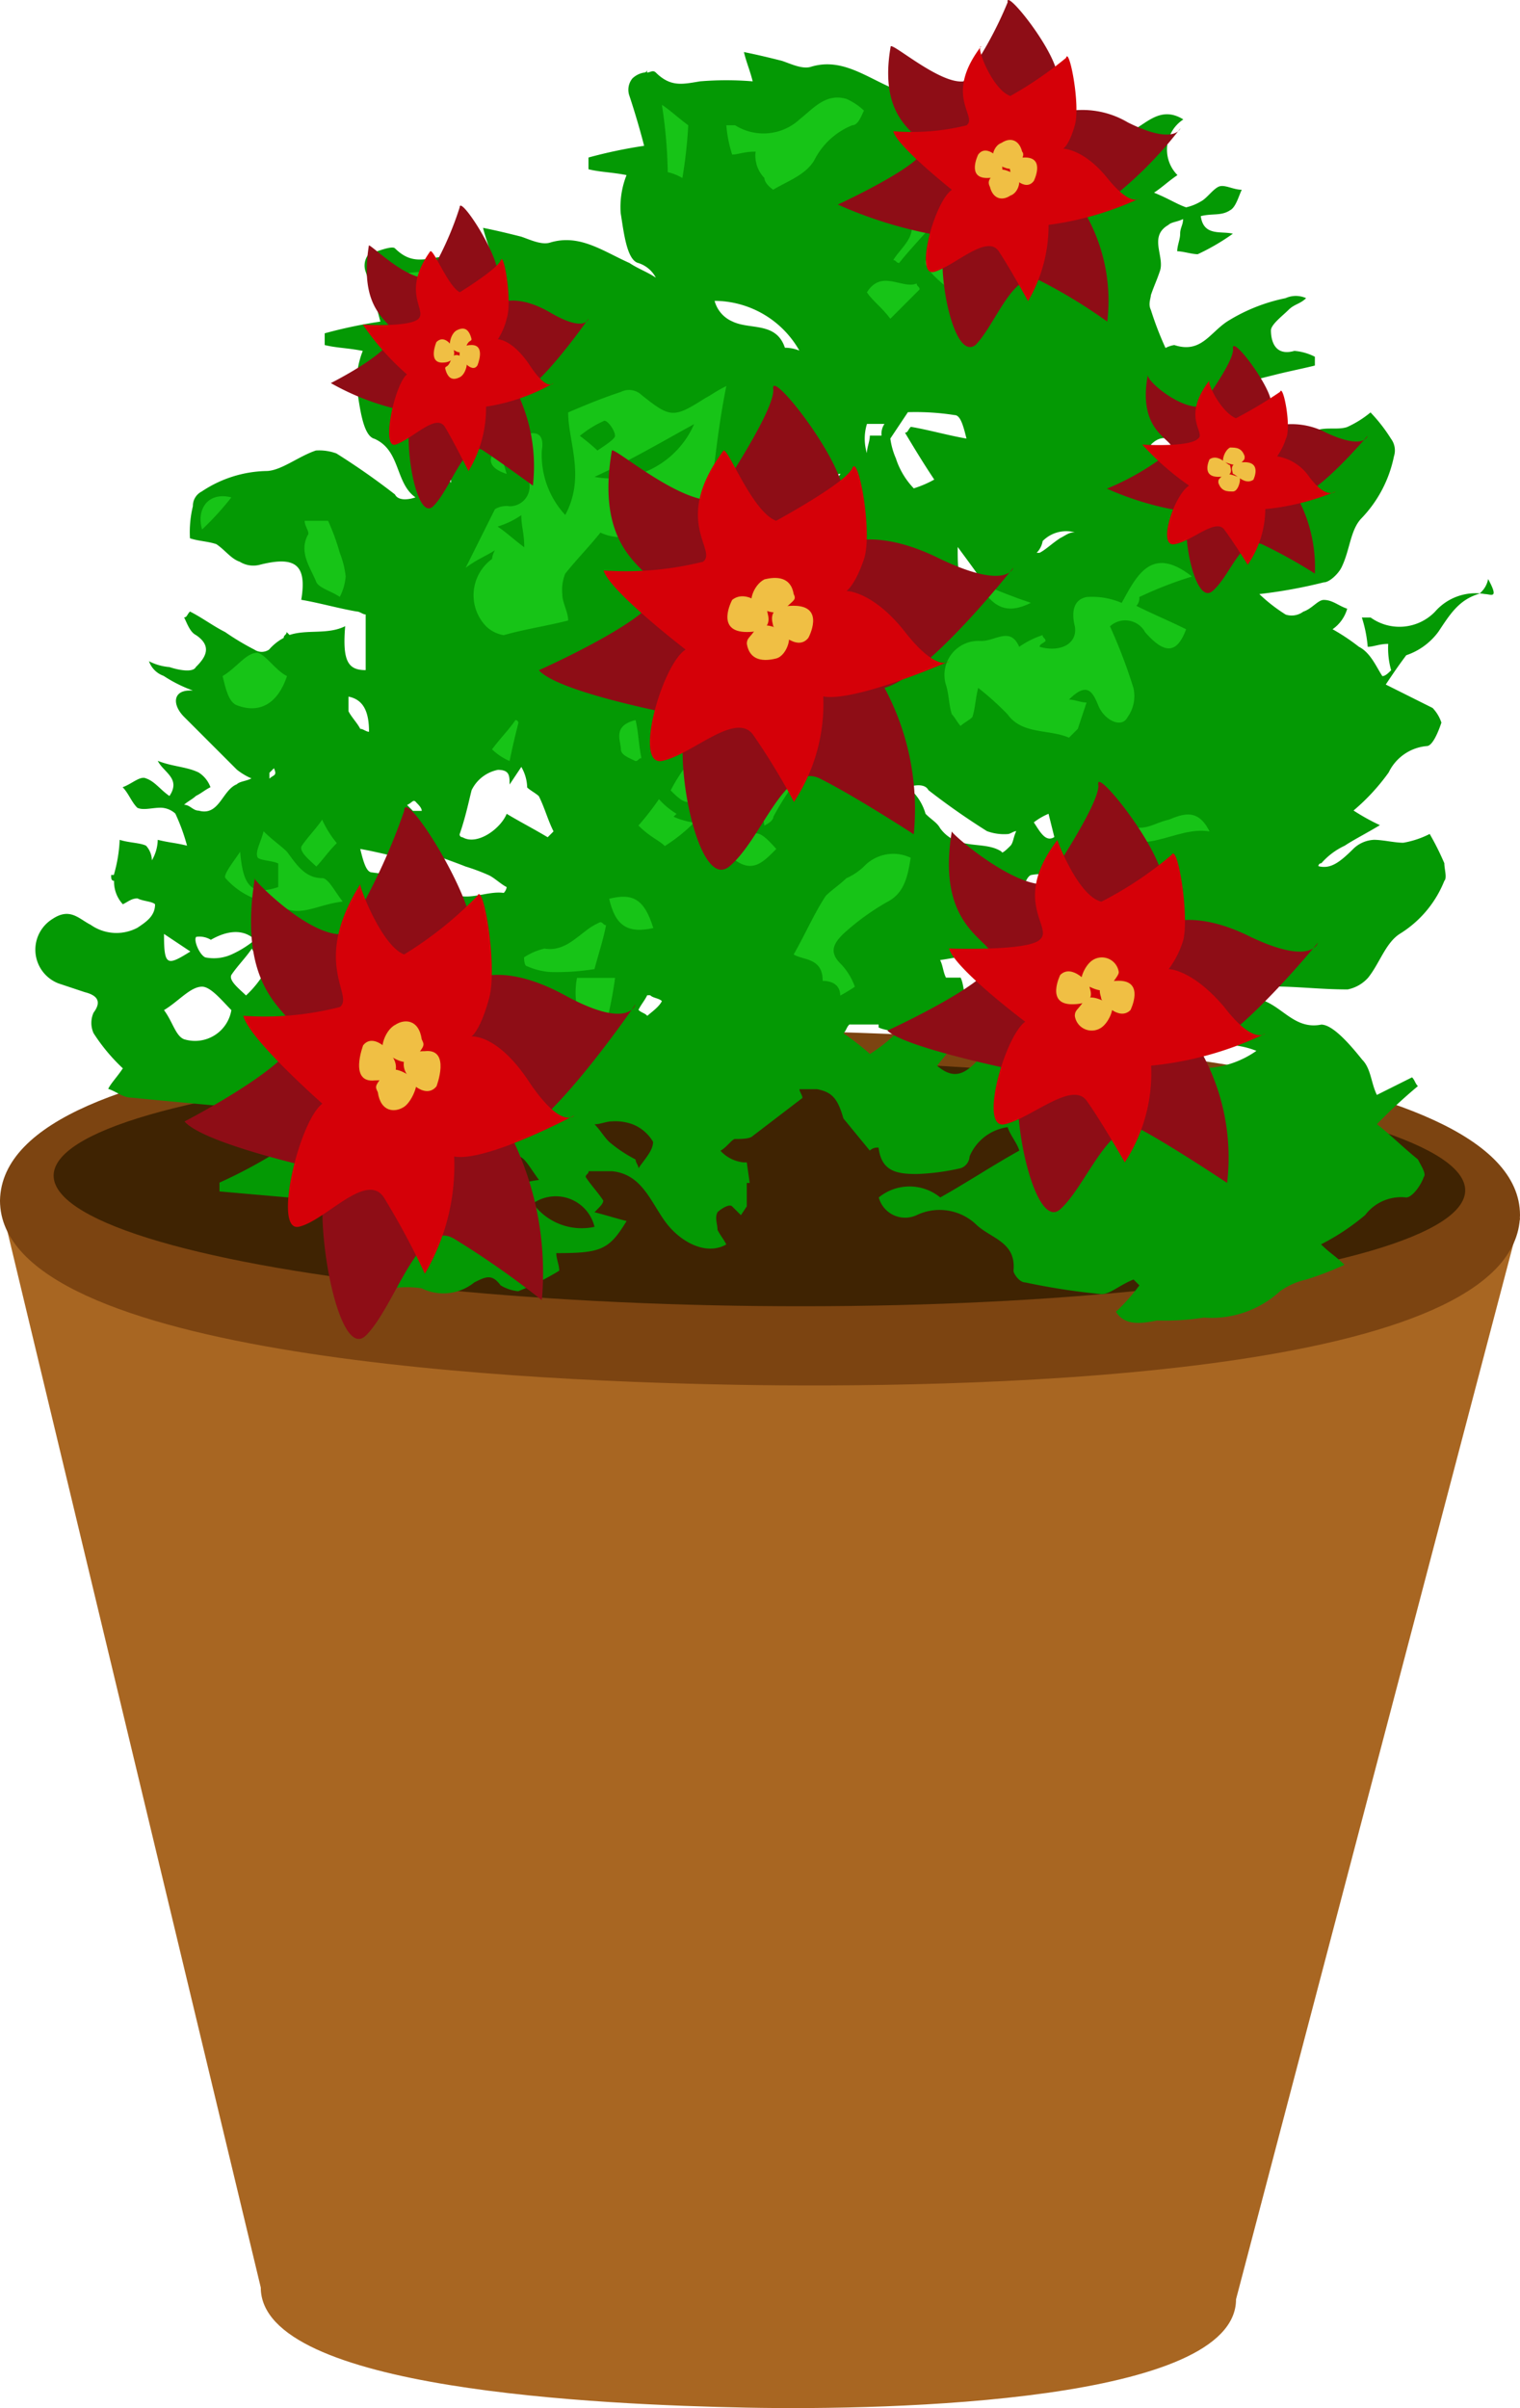 <svg xmlns="http://www.w3.org/2000/svg" viewBox="0 0 37.887 60">
  <defs>
    <style>
      .cls-1 {
        fill: #a86622;
      }

      .cls-2 {
        fill: #7c4411;
      }

      .cls-3 {
        fill: #3f2302;
      }

      .cls-4 {
        fill: #049904;
      }

      .cls-5 {
        fill: #17c417;
      }

      .cls-6 {
        fill: #8e0d16;
      }

      .cls-7 {
        fill: #d50008;
      }

      .cls-8 {
        fill: #f0bf44;
      }
    </style>
  </defs>
  <g id="b2" transform="translate(-161.552 -715)">
    <g id="Group_1562" data-name="Group 1562" transform="translate(161.552 716.297)">
      <g id="Group_1560" data-name="Group 1560" transform="translate(0 24.373)">
        <path id="Path_3203" data-name="Path 3203" class="cls-1" d="M134.1,835.6l6.5,27.083c0,2.555,8.468,2.92,12.118,2.993s12.191-.146,12.191-2.7l7.081-26.937Z" transform="translate(-134.1 -831.357)"/>
        <path id="Path_3204" data-name="Path 3204" class="cls-2" d="M153.007,838.63c-5.694-.073-18.907-.657-18.907-4.6.073-4.015,13.286-4.307,18.98-4.234s18.907.657,18.907,4.6C171.914,838.411,158.7,838.7,153.007,838.63Z" transform="translate(-134.1 -829.788)"/>
        <ellipse id="Ellipse_162" data-name="Ellipse 162" class="cls-3" cx="3.066" cy="17.593" rx="3.066" ry="17.593" transform="translate(1.304 6.682) rotate(-89.384)"/>
      </g>
      <path id="Path_3205" data-name="Path 3205" class="cls-4" d="M171.441,809.905a1.337,1.337,0,0,0-1.241.438,1.233,1.233,0,0,1-1.606.146h-.219a3.212,3.212,0,0,1,.146.73c.146,0,.292-.073.511-.073a2.021,2.021,0,0,0,.073.657c-.073.073-.146.146-.219.146-.146-.219-.292-.584-.584-.73a5.107,5.107,0,0,0-.657-.438.932.932,0,0,0,.365-.511c-.219-.073-.365-.219-.584-.219-.146,0-.292.219-.511.292a.483.483,0,0,1-.438.073,4.016,4.016,0,0,1-.657-.511h0a12.369,12.369,0,0,0,1.606-.292c.146,0,.365-.219.438-.365.219-.438.219-.949.511-1.241a3.119,3.119,0,0,0,.8-1.533.483.483,0,0,0-.073-.438,4.012,4.012,0,0,0-.511-.657,2.561,2.561,0,0,1-.584.365c-.219.073-.511,0-.73.073-.146.073-.365.146-.438.292-.292.511-.511.657-.8.584a.439.439,0,0,0-.073-.292c-.146,0-.219-.073-.438-.073l-.073-.073h-.073c-.146-.073-.365-.073-.584-.146l-.365.365c-.073.073-.219.292-.146.365,0,.073,0,.073.073.146a.379.379,0,0,1-.292.146.729.729,0,0,0-.292-.365H163.7a4.406,4.406,0,0,0-.584-.584c.292-.292.584-.219,1.168.438.219-.657,1.022-.876.876-1.752a.329.329,0,0,1,.219-.219l.876-.219c.292-.073.657-.146.949-.219v-.219a1.355,1.355,0,0,0-.511-.146c-.511.146-.584-.292-.584-.511,0-.146.292-.365.438-.511s.292-.146.438-.292a.617.617,0,0,0-.511,0,4.371,4.371,0,0,0-1.46.584c-.438.292-.657.8-1.314.584a.735.735,0,0,0-.219.073,8.192,8.192,0,0,1-.365-.949c-.073-.146,0-.292,0-.365.073-.219.146-.365.219-.584.146-.365-.292-.876.219-1.168.073-.073.219-.073.365-.146,0,.146-.073.219-.073.365s-.073.292-.073.438c.146,0,.365.073.511.073a5.445,5.445,0,0,0,.876-.511c-.292-.073-.73.073-.8-.438.292-.073.511,0,.73-.146.146-.073.219-.365.292-.511-.219,0-.438-.146-.584-.073s-.292.292-.438.365a1.235,1.235,0,0,1-.365.146c-.219-.073-.438-.219-.8-.365.219-.146.365-.292.584-.438a.9.9,0,0,1,.146-1.387c-.584-.365-.949.146-1.314.292-.438.146-.876.292-1.241.438-.219.876-.8,1.022-1.46.511a2.662,2.662,0,0,1-1.022.146c-.073,0-.073,0-.146-.073s-.219-.146-.292-.219c-.146-.146-.511-.073-.876-.146,0,0-.073-.219,0-.219.219-.073.511-.146.8-.219,0-.438-.365-.584-.73-.73a7.289,7.289,0,0,0-1.022-.584c-.657-.292-1.241-.73-1.971-.511-.219.073-.511-.073-.73-.146-.292-.073-.584-.146-.949-.219.073.292.146.438.219.73a7.9,7.9,0,0,0-1.314,0c-.438.073-.73.146-1.1-.219-.073-.073-.146,0-.219,0v-.073a.071.071,0,0,1-.073.073.553.553,0,0,0-.292.146.448.448,0,0,0-.073.438c.146.438.292.949.365,1.241a11.861,11.861,0,0,0-1.387.292v.292c.292.073.584.073.949.146a2.156,2.156,0,0,0-.146.949c.073.438.146,1.168.438,1.241a.748.748,0,0,1,.438.365c-.219-.146-.438-.219-.657-.365-.657-.292-1.241-.73-1.971-.511-.219.073-.511-.073-.73-.146-.292-.073-.584-.146-.949-.219.073.292.146.438.219.73a7.9,7.9,0,0,0-1.314,0c-.438.073-.73.146-1.1-.219-.073-.073-.438.073-.657.146a.448.448,0,0,0-.073.438c.146.438.292.949.365,1.241a11.862,11.862,0,0,0-1.387.292v.292c.292.073.584.073.949.146a2.156,2.156,0,0,0-.146.949c.073.438.146,1.168.438,1.241.657.292.511,1.1,1.022,1.46-.219.073-.438.073-.511-.073a17.739,17.739,0,0,0-1.46-1.022,1.243,1.243,0,0,0-.511-.073c-.438.146-.876.511-1.241.511a3,3,0,0,0-1.606.511.4.4,0,0,0-.219.365,2.737,2.737,0,0,0-.073.8c.219.073.438.073.657.146.219.146.365.365.584.438a.641.641,0,0,0,.511.073c.876-.219,1.168,0,1.022.876.438.073.949.219,1.387.292.073,0,.146.073.219.073V811.8c-.438,0-.584-.219-.511-1.095-.438.219-.949.073-1.387.219l-.073-.073c0,.073-.073.073-.073.146a1.282,1.282,0,0,0-.365.292.326.326,0,0,1-.365,0,6.411,6.411,0,0,1-.73-.438c-.292-.146-.584-.365-.876-.511-.073.073-.073.146-.146.146.073.146.146.365.292.438.438.292.219.584,0,.8-.073.146-.438.073-.657,0a1.351,1.351,0,0,1-.511-.146.6.6,0,0,0,.365.365,3.405,3.405,0,0,0,.73.365h-.073c-.438,0-.438.365-.146.657l1.314,1.314a1.594,1.594,0,0,0,.365.219c-.146.073-.292.073-.365.146-.365.146-.438.8-.949.657-.146,0-.219-.146-.365-.146.073-.073.219-.146.292-.219.146-.073.219-.146.365-.219a.729.729,0,0,0-.292-.365c-.292-.146-.657-.146-1.022-.292.146.292.584.438.292.876-.219-.146-.365-.365-.584-.438-.146-.073-.365.146-.584.219.146.146.219.365.365.511.146.073.365,0,.584,0a.558.558,0,0,1,.365.146,4.815,4.815,0,0,1,.292.8c-.292-.073-.438-.073-.73-.146a1.055,1.055,0,0,1-.146.511.558.558,0,0,0-.146-.365c-.146-.073-.438-.073-.657-.146a3.663,3.663,0,0,1-.146.876H137.2c0,.073,0,.146.073.146a.829.829,0,0,0,.219.584c.146-.073.219-.146.365-.146.146.073.365.073.438.146,0,.292-.219.438-.438.584a1.116,1.116,0,0,1-1.168-.073c-.292-.146-.511-.438-.949-.146a.9.9,0,0,0,.146,1.606l.657.219c.292.073.438.219.219.511a.623.623,0,0,0,0,.511,4.629,4.629,0,0,0,.73.876c-.146.219-.292.365-.365.511.219.073.365.219.584.219.73.073,1.533.146,2.336.219.365.073.657.146.657.584,0,.073.219.219.292.292a4.637,4.637,0,0,0,.511.146,11.943,11.943,0,0,1-1.606.876v.219c.8.073,1.679.146,2.482.219h.511c.292,0,.584,0,.657.365s-.146.511-.365.657c-.511.365-.584.949-.146,1.1a3.061,3.061,0,0,0,1.168.073,2.447,2.447,0,0,1,.73,0,1.226,1.226,0,0,0,1.314-.146c.292-.146.438-.219.657.073a1.038,1.038,0,0,0,.438.146,6.681,6.681,0,0,0,1.022-.511c0-.146-.073-.292-.073-.438,1.1,0,1.314-.073,1.752-.8-.292-.073-.511-.146-.8-.219.146-.146.219-.219.219-.292-.146-.219-.292-.365-.438-.584,0-.073.073-.073.073-.146h.584c.73.073.949.73,1.314,1.241s1.022.876,1.533.584c-.073-.146-.146-.219-.219-.365,0-.146-.073-.292,0-.438.073-.073.292-.219.365-.146l.219.219.146-.219v-.584h.073l-.073-.511h-.073a.9.9,0,0,1-.584-.292c.146-.073.292-.292.365-.292.146,0,.365,0,.438-.073l1.241-.949c0-.073-.073-.146-.073-.219h.438c.365.073.511.219.657.73l.657.8a.268.268,0,0,1,.219-.073c.073.584.438.657.949.657a5.635,5.635,0,0,0,1.1-.146.326.326,0,0,0,.219-.292,1.208,1.208,0,0,1,.949-.73c.073.219.219.365.292.584-.657.365-1.314.8-1.971,1.168a1.21,1.21,0,0,0-1.533,0,.68.68,0,0,0,.949.438,1.324,1.324,0,0,1,1.46.219c.365.365,1.022.438.949,1.168,0,.073.146.292.292.292a17.05,17.05,0,0,0,1.9.292c.219,0,.438-.219.8-.365l.146.146a4.727,4.727,0,0,1-.584.657c.219.365.657.292,1.022.219a6.28,6.28,0,0,0,1.168-.073,2.528,2.528,0,0,0,1.9-.657,1.8,1.8,0,0,1,.657-.292,8.2,8.2,0,0,0,.949-.365c-.219-.219-.365-.292-.584-.511a5.723,5.723,0,0,0,1.1-.73,1.122,1.122,0,0,1,1.022-.438c.146,0,.365-.292.438-.511.073-.073-.073-.292-.146-.438-.365-.292-.73-.657-1.022-.876a13.049,13.049,0,0,1,1.022-.949c-.073-.073-.073-.146-.146-.219l-.876.438c-.146-.292-.146-.657-.365-.876-.292-.365-.73-.876-1.022-.876-.73.146-1.022-.584-1.679-.657a.739.739,0,0,1,.511-.292c.584,0,1.168.073,1.825.073a.927.927,0,0,0,.511-.292c.292-.365.438-.876.8-1.1a2.743,2.743,0,0,0,1.1-1.314c.073-.073,0-.292,0-.438a6.75,6.75,0,0,0-.365-.73,2.322,2.322,0,0,1-.657.219c-.219,0-.511-.073-.73-.073a.789.789,0,0,0-.511.219c-.365.365-.584.511-.876.438a.071.071,0,0,1,.073-.073,1.757,1.757,0,0,1,.584-.438c.219-.146.511-.292.876-.511a5.3,5.3,0,0,1-.657-.365,5.188,5.188,0,0,0,.876-.949,1.167,1.167,0,0,1,.949-.657c.146,0,.292-.365.365-.584a.972.972,0,0,0-.219-.365l-1.168-.584c.146-.219.292-.438.511-.73a1.649,1.649,0,0,0,.8-.584c.292-.438.511-.8,1.022-.949a.621.621,0,0,0,.219-.365C171.806,810.051,171.587,809.905,171.441,809.905Zm-32.12,8.541h0a.547.547,0,0,1,.365.073c.511-.292.876-.219,1.1,0a2.557,2.557,0,0,1-.584.365,1.078,1.078,0,0,1-.657.073C139.394,818.884,139.248,818.519,139.321,818.446Zm-.146.365c-.584.365-.657.365-.657-.438Zm-.146,2.19c-.219-.073-.292-.438-.511-.73.365-.219.657-.584.949-.584.219,0,.511.365.73.584A.918.918,0,0,1,139.029,821Zm1.533-1.095c-.146-.146-.438-.365-.365-.511.146-.219.365-.438.511-.657.073.146.219.292.365.511A2.567,2.567,0,0,1,140.562,819.906Zm.73-5.548c0,.073-.073.073-.146.146v-.146l.146-.146c-.073,0,0,.073,0,.146Zm9.855-3.65v.584c-.073-.146-.219-.292-.292-.438A.553.553,0,0,1,151.147,810.708Zm-4.964,4.088a.929.929,0,0,1,.657-.511c.292,0,.292.146.292.365l.292-.438a1.055,1.055,0,0,1,.146.511c.073.073.219.146.292.219.146.292.219.584.365.876l-.146.146c-.365-.219-.657-.365-1.022-.584-.146.365-.73.8-1.1.584a.071.071,0,0,1-.073-.073C146.037,815.453,146.11,815.088,146.183,814.8Zm-.511-7.738v.073s-.073-.073,0-.073Zm-.876,8.03c.073.073.146.146.146.219h-.219l-.146-.146C144.723,815.088,144.723,815.015,144.8,815.088Zm-1.679-2.263v-.365c.365.073.511.365.511.876-.073,0-.146-.073-.219-.073C143.336,813.117,143.19,812.971,143.117,812.825Zm.584,4.015c-.146,0-.219-.292-.292-.584.438.073.949.219,1.387.292.073-.073.073-.146.146-.146,0-.073-.073-.073-.073-.146.365.146.8.292,1.168.438a5.018,5.018,0,0,1,.584.219c.146.073.292.219.438.292a.255.255,0,0,1-.073.146c-.511-.073-1.1.365-1.533-.219h0l-.073-.073v-.073h0l-.146-.146A5.368,5.368,0,0,1,143.7,816.84Zm.438,2.336,1.022-1.533c.365-.146.511.073.8.365a3.934,3.934,0,0,1-.584-.073c.073.219.146.584.073.584A2.066,2.066,0,0,1,144.139,819.176Zm2.044,5.4c-.146-.073-.365-.073-.511-.146a3.017,3.017,0,0,1-.8-.511c-.073-.073.219-.438.292-.657.073.876.365,1.095,1.022.876v-.584h-.511c.073-.219.146-.438.219-.73.219.219.438.365.584.511.219.292.438.657.876.584.146,0,.292.292.511.584C147.205,824.578,146.767,824.943,146.183,824.578Zm1.533.511a.994.994,0,0,1,1.533.584A1.5,1.5,0,0,1,147.716,825.089Zm2.628-.876c0-.073-.073-.146-.073-.219a3.43,3.43,0,0,1-.657-.438c-.146-.146-.219-.292-.365-.438.146,0,.292-.073.438-.073a1.242,1.242,0,0,1,.511.073,1.026,1.026,0,0,1,.511.438C150.709,823.775,150.49,823.994,150.344,824.213Zm.219-3.8c-.073-.073-.146-.073-.219-.146.073-.146.146-.219.219-.365h.073c.073.073.219.073.292.146C150.855,820.2,150.636,820.344,150.563,820.417Zm-.219-7.957c-.073,0-.073-.073-.146-.073.365,0,.511-.146.584-.365.146,0,.292.073.438.073.073.146.073.292.219.438A5.521,5.521,0,0,0,150.344,812.46Zm10.074-3.869a.824.824,0,0,1,.8-.219c-.146,0-.219.073-.365.146-.219.146-.365.292-.511.365h-.073A.553.553,0,0,0,160.418,808.591Zm.146,6.789.146.584c-.219.146-.365-.146-.511-.365A1.594,1.594,0,0,1,160.564,815.38Zm-1.679-5.84c-.146.073-.219.146-.365.146-.219-.146-.219-.438-.219-.949C158.52,809.029,158.739,809.321,158.885,809.54Zm-2.847-3.869h.438a.439.439,0,0,0-.073.292h-.292c0,.146-.073.292-.073.438A1.238,1.238,0,0,1,156.038,805.671Zm-1.606,1.314a4.163,4.163,0,0,0,.949-.073c-.292.438-.511.438-.949.073Zm.949.949h0a.226.226,0,0,1-.146.073h0C155.235,807.934,155.308,807.934,155.381,807.934Zm-3.431,3.942v0Zm2.409-8.03a.977.977,0,0,0-.365-.073c-.219-.657-.876-.438-1.314-.657a.772.772,0,0,1-.438-.511A2.442,2.442,0,0,1,154.359,803.846Zm-1.825,8.322H152.1a.439.439,0,0,0,.073-.292h.292V811.8h.073Zm0-.365a.268.268,0,0,1,.073-.219c-.073,0,0,.073-.073.219Zm2.263-.949c.073-.146.146-.219.219-.365-.292.146-.511.292-.8.438a7.089,7.089,0,0,0-1.241.073.557.557,0,0,0-.365.146V811c.146-.073.219-.146.219-.292,0-.073-.073-.146-.146-.219,0-.073,0-.073.073-.146a1.239,1.239,0,0,1,.438-.438h.438c.146.073.146.219.146.365l.146-.219c.365.219.584.219,1.022-.146a1.309,1.309,0,0,1,.511.365C155.235,810.562,155.089,810.781,154.8,810.854Zm1.314,10.512a7.056,7.056,0,0,0-.657-.511c.073-.073.073-.146.146-.219h.73v.073c.146.073.365.073.438.146A4.01,4.01,0,0,1,156.111,821.366Zm.657-14.819a1.857,1.857,0,0,1-.146-.511l.438-.657a6.285,6.285,0,0,1,1.168.073c.146,0,.219.292.292.584-.438-.073-.949-.219-1.387-.292-.073.073-.073.146-.146.146.219.365.438.73.73,1.168a2.653,2.653,0,0,1-.511.219A1.945,1.945,0,0,1,156.768,806.547Zm.73,8.833a1.313,1.313,0,0,0-.438-.657c.219-.073.438-.073.511.073a17.722,17.722,0,0,0,1.46,1.022,1.242,1.242,0,0,0,.511.073c.073,0,.146-.073.219-.073-.073.146-.073.292-.146.365s-.219.219-.219.146c-.438-.292-1.1,0-1.533-.584C157.79,815.6,157.644,815.526,157.5,815.38Zm.292,6.278c.584-.73.584-.73,1.1-.219C158.593,821.731,158.3,822.1,157.79,821.658Zm.949-1.679a.32.32,0,0,1-.219.073c-.073-.219-.073-.438-.146-.584h-.365c-.073-.146-.073-.292-.146-.438a11.849,11.849,0,0,0,1.387-.292v-.292H159.1v-.073a4.637,4.637,0,0,0-.511-.146v-.365a4.13,4.13,0,0,1,.949,0c.292.073.365,0,.365-.292,0-.219.073-.584.219-.657a1.262,1.262,0,0,1,.73.073l.073.511A9.072,9.072,0,0,0,158.739,819.979Zm2.993-1.241a6.045,6.045,0,0,0-1.1.8c-.219.219-.365.438-.073.73a1.589,1.589,0,0,1,.365.584s-.219.146-.365.219c0-.219-.146-.365-.438-.365,0-.511-.511-.511-.73-.657.292-.511.511-1.022.8-1.46.146-.146.365-.292.511-.438.146-.073.219-.146.365-.219l.073.219a.268.268,0,0,0,.219.073h.876A1.7,1.7,0,0,1,161.732,818.738Zm1.533,2.7a3.437,3.437,0,0,1,.365-.146c.511.438.949-.146,1.46-.146a2.13,2.13,0,0,1,.657.146A2.369,2.369,0,0,1,163.265,821.439Z" transform="translate(-134.43 -796.4)"/>
      <g id="Group_1561" data-name="Group 1561" transform="translate(5 1.135)">
        <path id="Path_3206" data-name="Path 3206" class="cls-5" d="M159.63,799.3c-.292,0-.438.073-.584.073a3.211,3.211,0,0,1-.146-.73h.219a1.328,1.328,0,0,0,1.606-.146c.365-.292.657-.657,1.168-.511a1.528,1.528,0,0,1,.438.292c-.073.146-.146.365-.292.365a1.827,1.827,0,0,0-.949.876c-.219.365-.657.511-1.022.73,0,0-.219-.146-.219-.292A.8.8,0,0,1,159.63,799.3Z" transform="translate(-145.796 -797.954)"/>
        <path id="Path_3207" data-name="Path 3207" class="cls-5" d="M166.284,802.7a7.637,7.637,0,0,0,1.241.292c-.073.146-.146.219-.146.292.073.292.146.584.219.8a3.664,3.664,0,0,1-.876.146c-.219,0-1.022-.657-1.022-.876,0-.146.146-.219.219-.365C165.992,802.919,166.211,802.773,166.284,802.7Z" transform="translate(-147.632 -799.236)"/>
        <path id="Path_3208" data-name="Path 3208" class="cls-5" d="M148.833,804.48c-.146,0-.219.073-.365.073v.146c.219.584.146.657-.511.511a1.437,1.437,0,0,1-1.1-.73c-.219-.365-.073-.511.292-.511.292,0,.657-.073.949-.073C148.614,803.823,148.76,804.115,148.833,804.48Z" transform="translate(-142.518 -799.556)"/>
        <path id="Path_3209" data-name="Path 3209" class="cls-5" d="M156.7,798.2c.219.146.365.292.657.511a11.859,11.859,0,0,1-.146,1.314,1.235,1.235,0,0,0-.365-.146A11.984,11.984,0,0,0,156.7,798.2Z" transform="translate(-145.202 -798.021)"/>
        <path id="Path_3210" data-name="Path 3210" class="cls-5" d="M164.284,805.151c-.219-.292-.438-.438-.584-.657.365-.584.876-.073,1.241-.219,0,.073.073.073.073.146Z" transform="translate(-147.092 -799.642)"/>
        <path id="Path_3211" data-name="Path 3211" class="cls-5" d="M147.366,806c.365.146.8.219.584.73a.648.648,0,0,1-.365.292C147.22,806.8,147.22,806.438,147.366,806Z" transform="translate(-142.657 -800.127)"/>
        <path id="Path_3212" data-name="Path 3212" class="cls-5" d="M164.892,801.8c.292.073.584.073.876.146-.438.511-.73.8-1.022,1.168-.073,0-.073-.073-.146-.073C164.819,802.676,165.33,802.384,164.892,801.8Z" transform="translate(-147.335 -798.993)"/>
        <path id="Path_3213" data-name="Path 3213" class="cls-5" d="M149.5,806.168c.146-.365.292-.73.511-1.168C150.157,805.949,150.011,806.241,149.5,806.168Z" transform="translate(-143.258 -799.857)"/>
        <path id="Path_3214" data-name="Path 3214" class="cls-5" d="M141.716,811.589a7.27,7.27,0,0,1-.73.8C140.84,811.881,141.132,811.443,141.716,811.589Z" transform="translate(-140.949 -801.628)"/>
        <path id="Path_3215" data-name="Path 3215" class="cls-5" d="M151.254,810.557q-.657-.219-.219-.657A6.878,6.878,0,0,1,151.254,810.557Z" transform="translate(-143.625 -801.18)"/>
        <path id="Path_3216" data-name="Path 3216" class="cls-5" d="M152.482,811.012c.511-.949.073-1.825.073-2.555.511-.219.876-.365,1.314-.511a.45.45,0,0,1,.511.073c.73.584.8.584,1.606.073.146-.073.219-.146.511-.292-.146.73-.219,1.314-.292,1.9,0,.073-.073.219-.073.292.219.438.073.584-.438.657a1.167,1.167,0,0,0-.73.365,1.309,1.309,0,0,1-1.606.438c-.292.365-.584.657-.876,1.022a1.082,1.082,0,0,0-.073.511c0,.219.146.438.146.657-.584.146-1.1.219-1.606.365a.833.833,0,0,1-.438-.219,1.116,1.116,0,0,1,.146-1.679.565.565,0,0,1,.073-.219c-.219.146-.438.219-.73.438l.73-1.46a.547.547,0,0,1,.365-.073.493.493,0,0,0,.438-.73c-.073-.292-.073-.657-.146-1.022.365-.146.584-.073.511.365A2.2,2.2,0,0,0,152.482,811.012Zm.73-.949a2.251,2.251,0,0,0,2.482-1.314C154.891,809.187,154.161,809.625,153.212,810.063Zm.073-.657c.219-.146.438-.292.438-.365,0-.146-.219-.438-.292-.365a2.563,2.563,0,0,0-.584.365A5.4,5.4,0,0,1,153.285,809.406Zm-2.482,1.9c.219.146.365.292.657.511,0-.365-.073-.511-.073-.8A2.185,2.185,0,0,1,150.8,811.3Z" transform="translate(-143.393 -800.613)"/>
        <path id="Path_3217" data-name="Path 3217" class="cls-5" d="M172.52,814.176a9.759,9.759,0,0,0-1.314.511.268.268,0,0,1-.073.219c.438.219.8.365,1.241.584-.219.584-.511.657-1.022.073a.563.563,0,0,0-.876-.146,13.162,13.162,0,0,1,.584,1.533.9.9,0,0,1-.146.73c-.146.292-.584.073-.73-.292s-.292-.584-.73-.146c.146,0,.292.073.438.073l-.219.657-.219.219c-.511-.219-1.168-.073-1.533-.584a7.308,7.308,0,0,0-.73-.657c-.073.292-.073.511-.146.73-.073.073-.219.146-.292.219-.073-.073-.146-.219-.219-.292-.073-.219-.073-.511-.146-.73a.847.847,0,0,1,.876-1.095c.365,0,.73-.365.949.146a2.187,2.187,0,0,1,.584-.292c0,.073.073.073.073.146-.073.073-.146.073-.146.146.511.146.949-.073.876-.511-.073-.292-.073-.657.292-.73a1.853,1.853,0,0,1,.876.146C171.133,814.176,171.5,813.373,172.52,814.176Z" transform="translate(-147.809 -802.243)"/>
        <path id="Path_3218" data-name="Path 3218" class="cls-5" d="M159.336,821.628a3.316,3.316,0,0,0-.146-.584h-1.752c-.146,0-.292-.146-.438-.292a4.079,4.079,0,0,1,.365-.584,1.6,1.6,0,0,1,.365-.219c-.073-.146-.073-.219-.146-.365a2.259,2.259,0,0,1,.584-.146c.365-.073.73.073.73.511.073.438.438.365.657.511.073,0,.219-.219.292-.365-.146-.073-.292-.219-.584-.365v-.292c.365,0,.73.073,1.1.073.073,0,.146-.219.219-.365.073-.219.073-.584.219-.657a2.1,2.1,0,0,1,.949.073s.073.365,0,.365a7.186,7.186,0,0,0-2.19,2.482Q159.555,821.518,159.336,821.628Z" transform="translate(-145.283 -803.49)"/>
        <path id="Path_3219" data-name="Path 3219" class="cls-5" d="M161.2,826.27c.292-.511.511-1.022.8-1.46.146-.146.365-.292.511-.438a1.528,1.528,0,0,0,.438-.292,1.009,1.009,0,0,1,1.168-.219c-.073.438-.146.876-.584,1.1a6.039,6.039,0,0,0-1.1.8c-.219.219-.365.438-.073.73a1.591,1.591,0,0,1,.365.584s-.219.146-.365.219c0-.219-.146-.365-.438-.365C161.93,826.343,161.419,826.416,161.2,826.27Z" transform="translate(-146.417 -804.921)"/>
        <path id="Path_3220" data-name="Path 3220" class="cls-5" d="M143.11,824.387V823.8c-.146-.073-.438-.073-.511-.146-.073-.146.073-.365.146-.657.219.219.438.365.584.511.219.292.438.657.876.657.146,0,.292.292.511.584-.657.073-1.1.438-1.606.073-.146-.073-.438-.073-.584-.146a1.865,1.865,0,0,1-.73-.511c-.073-.073.219-.438.365-.657C142.234,824.387,142.453,824.606,143.11,824.387Z" transform="translate(-141.175 -804.717)"/>
        <path id="Path_3221" data-name="Path 3221" class="cls-5" d="M143.306,817.484c-.219.657-.657.949-1.241.73-.219-.073-.292-.438-.365-.73.365-.219.584-.584.876-.584C142.8,816.973,143.014,817.338,143.306,817.484Z" transform="translate(-141.152 -803.07)"/>
        <path id="Path_3222" data-name="Path 3222" class="cls-5" d="M144.5,812.4h.584a5.545,5.545,0,0,1,.292.8,2.256,2.256,0,0,1,.146.584,1.355,1.355,0,0,1-.146.511c-.219-.146-.511-.219-.584-.365-.146-.365-.438-.73-.219-1.168C144.644,812.692,144.5,812.546,144.5,812.4Z" transform="translate(-141.906 -801.855)"/>
        <path id="Path_3223" data-name="Path 3223" class="cls-5" d="M153.752,827.268a5.9,5.9,0,0,1-1.1.073,1.718,1.718,0,0,1-.584-.146c-.073,0-.073-.219-.073-.219a1.546,1.546,0,0,1,.511-.219c.438.073.73-.219,1.022-.438a1.6,1.6,0,0,1,.365-.219c.073,0,.073.073.146.073C153.971,826.538,153.825,826.976,153.752,827.268Z" transform="translate(-143.933 -805.554)"/>
        <path id="Path_3224" data-name="Path 3224" class="cls-5" d="M153.783,828h.949a9.392,9.392,0,0,1-.292,1.387c0,.073-.292.146-.365.073A1.982,1.982,0,0,1,153.783,828Z" transform="translate(-144.401 -806.067)"/>
        <path id="Path_3225" data-name="Path 3225" class="cls-5" d="M174.428,822.844c-.876-.146-1.679.73-2.628-.073.219-.073.438-.219.511-.146.438.292.73,0,1.1-.073C173.771,822.406,174.136,822.26,174.428,822.844Z" transform="translate(-149.279 -804.56)"/>
        <path id="Path_3226" data-name="Path 3226" class="cls-5" d="M145.322,830.049a3.428,3.428,0,0,1-.657-.438c-.146-.146-.219-.292-.365-.438.146,0,.292-.073.438-.073a1.243,1.243,0,0,1,.511.073,1.028,1.028,0,0,1,.511.438c0,.219-.219.438-.365.584C145.322,830.2,145.322,830.122,145.322,830.049Z" transform="translate(-141.854 -806.364)"/>
        <path id="Path_3227" data-name="Path 3227" class="cls-5" d="M156.557,823.068c-.146-.146-.365-.219-.657-.511a7.074,7.074,0,0,0,.511-.657,1.934,1.934,0,0,0,.438.365l-.073.073a1.855,1.855,0,0,0,.511.146A4.208,4.208,0,0,1,156.557,823.068Z" transform="translate(-144.986 -804.42)"/>
        <path id="Path_3228" data-name="Path 3228" class="cls-5" d="M145.3,828.53c.73-.365,1.1-.219,1.606.584A1.621,1.621,0,0,1,145.3,828.53Z" transform="translate(-142.124 -806.159)"/>
        <path id="Path_3229" data-name="Path 3229" class="cls-5" d="M145.272,823.184c-.219.219-.365.438-.511.584-.146-.146-.438-.365-.365-.511.146-.219.365-.438.511-.657A2.562,2.562,0,0,0,145.272,823.184Z" transform="translate(-141.877 -804.609)"/>
        <path id="Path_3230" data-name="Path 3230" class="cls-5" d="M156,826.011c-.657.146-.949-.073-1.1-.73C155.484,825.135,155.776,825.281,156,826.011Z" transform="translate(-144.716 -805.319)"/>
        <path id="Path_3231" data-name="Path 3231" class="cls-5" d="M159.1,823.675c.511-.73.584-.8,1.1-.219C159.9,823.748,159.611,824.113,159.1,823.675Z" transform="translate(-145.85 -804.735)"/>
        <path id="Path_3232" data-name="Path 3232" class="cls-5" d="M167.5,814.5c.511.219.876.365,1.314.511C168.23,815.3,167.865,815.157,167.5,814.5Z" transform="translate(-148.118 -802.422)"/>
        <path id="Path_3233" data-name="Path 3233" class="cls-5" d="M155.65,820.222c-.146-.073-.365-.146-.365-.292,0-.219-.219-.584.365-.73.073.292.073.584.146.949C155.723,820.149,155.723,820.222,155.65,820.222Z" transform="translate(-144.809 -803.691)"/>
        <path id="Path_3234" data-name="Path 3234" class="cls-5" d="M144.757,828.384a4.637,4.637,0,0,1-.511.146,2.131,2.131,0,0,1-.146-.657c.073,0,.073-.073.146-.073a4.045,4.045,0,0,1,.584.438A.226.226,0,0,0,144.757,828.384Z" transform="translate(-141.8 -806.013)"/>
        <path id="Path_3235" data-name="Path 3235" class="cls-5" d="M151.557,819.273c-.073.292-.146.584-.219.949a1.528,1.528,0,0,1-.438-.292c.219-.292.438-.511.584-.73A.072.072,0,0,1,151.557,819.273Z" transform="translate(-143.636 -803.691)"/>
      </g>
    </g>
    <g id="Group_1564" data-name="Group 1564" transform="translate(183.671 734.482)">
      <path id="Path_3236" data-name="Path 3236" class="cls-6" d="M168.342,823.858s1.387-2.044,1.314-2.482,1.46,1.46,1.606,2.336a2.181,2.181,0,0,1,0,1.168s.73-.438,2.19.292c1.533.73,1.679.146,1.679.146s-1.971,2.409-2.92,2.7a5.413,5.413,0,0,1,.657,3.285s-1.314-.876-2.117-1.314c-.8-.365-1.387,1.387-2.044,1.971s-1.314-2.628-.949-3.431c0,0-2.92-.584-3.358-1.022,0,0,2.409-1.1,2.628-1.679s-1.46-.657-1.022-3.285C166.006,822.617,167.539,823.931,168.342,823.858Z" transform="translate(-164.4 -821.311)"/>
      <path id="Path_3237" data-name="Path 3237" class="cls-7" d="M170.3,824.833a9.067,9.067,0,0,0,1.752-1.168c.146-.292.438,1.46.292,2.117a2.317,2.317,0,0,1-.365.73s.584,0,1.387.949c.73.949,1.022.657,1.022.657a8.436,8.436,0,0,1-2.847.8,4.069,4.069,0,0,1-.657,2.409s-.584-1.022-.949-1.533-1.387.438-2.044.584,0-2.19.511-2.555c0,0-1.752-1.314-1.9-1.825,0,0,1.971.073,2.263-.219.365-.292-.73-.949.438-2.482C169.2,823.3,169.712,824.687,170.3,824.833Z" transform="translate(-164.967 -821.848)"/>
      <g id="Group_1563" data-name="Group 1563" transform="translate(4.206 4.374)">
        <path id="Path_3238" data-name="Path 3238" class="cls-8" d="M170.263,827.867s-.365.73.292.73.438-.365.438-.438S170.555,827.575,170.263,827.867Z" transform="translate(-170.161 -827.431)"/>
        <path id="Path_3239" data-name="Path 3239" class="cls-8" d="M170.8,829.13a.425.425,0,0,0,.657.292c.219-.146.365-.584.219-.584-.146-.073-.511-.292-.657-.073S170.8,828.984,170.8,829.13Z" transform="translate(-170.334 -827.672)"/>
        <path id="Path_3240" data-name="Path 3240" class="cls-8" d="M172.417,828.83s.365-.73-.292-.73-.438.365-.438.438S172.125,829.122,172.417,828.83Z" transform="translate(-170.564 -827.519)"/>
        <path id="Path_3241" data-name="Path 3241" class="cls-8" d="M171.954,827.666a.425.425,0,0,0-.657-.292c-.219.146-.365.584-.219.584.146.073.511.292.657.073S171.954,827.739,171.954,827.666Z" transform="translate(-170.393 -827.303)"/>
      </g>
    </g>
    <g id="Group_1566" data-name="Group 1566" transform="translate(174.984 724.613)">
      <path id="Path_3242" data-name="Path 3242" class="cls-6" d="M156.88,810.645s1.533-2.263,1.46-2.774,1.606,1.606,1.752,2.555a2.835,2.835,0,0,1,0,1.314s.8-.438,2.409.365c1.679.8,1.825.219,1.825.219s-2.117,2.7-3.212,2.993a6.385,6.385,0,0,1,.73,3.65s-1.46-.949-2.336-1.387-1.46,1.533-2.263,2.19-1.46-2.92-1.022-3.723c0,0-3.212-.584-3.723-1.168,0,0,2.628-1.168,2.92-1.825s-1.606-.73-1.1-3.65C154.4,809.331,156,810.718,156.88,810.645Z" transform="translate(-152.5 -807.793)"/>
      <path id="Path_3243" data-name="Path 3243" class="cls-7" d="M159.007,811.752s1.752-.949,1.9-1.314.511,1.606.292,2.263-.438.8-.438.8.657,0,1.46,1.022,1.1.73,1.1.73-2.336,1.022-3.139.876a4.429,4.429,0,0,1-.73,2.628,16.88,16.88,0,0,0-1.022-1.679c-.438-.584-1.533.511-2.263.657s0-2.409.584-2.774c0,0-1.9-1.46-2.044-1.971a7.939,7.939,0,0,0,2.482-.219c.365-.292-.8-1.022.511-2.774C157.839,810,158.423,811.533,159.007,811.752Z" transform="translate(-153.094 -808.389)"/>
      <g id="Group_1565" data-name="Group 1565" transform="translate(4.699 4.787)">
        <path id="Path_3244" data-name="Path 3244" class="cls-8" d="M159.056,815.067s-.438.8.365.8c.73,0,.511-.438.511-.511S159.421,814.775,159.056,815.067Z" transform="translate(-158.937 -814.52)"/>
        <path id="Path_3245" data-name="Path 3245" class="cls-8" d="M159.6,816.43c.073.438.438.438.73.365s.438-.657.219-.657c-.146-.073-.511-.292-.73-.073C159.673,816.284,159.6,816.284,159.6,816.43Z" transform="translate(-159.116 -814.788)"/>
        <path id="Path_3246" data-name="Path 3246" class="cls-8" d="M161.365,816.1s.438-.8-.365-.8c-.73,0-.511.438-.511.511C160.562,815.884,161.073,816.468,161.365,816.1Z" transform="translate(-159.347 -814.607)"/>
        <path id="Path_3247" data-name="Path 3247" class="cls-8" d="M160.81,814.752c-.073-.438-.438-.438-.73-.365-.292.146-.438.657-.219.657.146.073.511.292.73.073S160.883,814.9,160.81,814.752Z" transform="translate(-159.158 -814.351)"/>
      </g>
    </g>
    <g id="Group_1568" data-name="Group 1568" transform="translate(182.43 715)">
      <path id="Path_3248" data-name="Path 3248" class="cls-6" d="M165.839,796.651a9.486,9.486,0,0,0,1.1-1.971c-.073-.365,1.168,1.168,1.241,1.825a1.549,1.549,0,0,1,0,.949,2.212,2.212,0,0,1,1.752.219c1.168.584,1.314.146,1.314.146a9.888,9.888,0,0,1-2.336,2.19,4.366,4.366,0,0,1,.511,2.628,12.954,12.954,0,0,0-1.679-1.022c-.657-.292-1.1,1.095-1.606,1.606-.584.438-1.022-2.117-.73-2.7a10.658,10.658,0,0,1-2.7-.8s1.9-.876,2.117-1.314-1.168-.511-.8-2.628C164.087,795.7,165.255,796.724,165.839,796.651Z" transform="translate(-162.7 -794.624)"/>
      <path id="Path_3249" data-name="Path 3249" class="cls-7" d="M167.52,797.441a9.484,9.484,0,0,0,1.387-.949c.073-.292.365,1.168.219,1.679s-.292.584-.292.584.511,0,1.1.73.8.511.8.511a7.759,7.759,0,0,1-2.263.657,3.721,3.721,0,0,1-.511,1.9s-.438-.8-.73-1.241-1.1.365-1.606.511,0-1.752.438-2.044c0,0-1.387-1.1-1.46-1.46a5.676,5.676,0,0,0,1.825-.146c.292-.219-.584-.73.365-1.971C166.644,796.2,167.082,797.3,167.52,797.441Z" transform="translate(-163.213 -795.05)"/>
      <g id="Group_1567" data-name="Group 1567" transform="translate(3.421 3.486)">
        <path id="Path_3250" data-name="Path 3250" class="cls-8" d="M167.469,799.863s-.292.584.219.584.365-.292.365-.365S167.688,799.571,167.469,799.863Z" transform="translate(-167.386 -799.498)"/>
        <path id="Path_3251" data-name="Path 3251" class="cls-8" d="M167.889,800.842c.073.292.292.365.511.219.219-.073.292-.438.146-.511s-.365-.219-.511-.073S167.816,800.7,167.889,800.842Z" transform="translate(-167.514 -799.674)"/>
        <path id="Path_3252" data-name="Path 3252" class="cls-8" d="M169.177,800.584s.292-.584-.219-.584-.365.292-.365.365S168.958,800.876,169.177,800.584Z" transform="translate(-167.707 -799.562)"/>
        <path id="Path_3253" data-name="Path 3253" class="cls-8" d="M168.729,799.692c-.073-.292-.292-.365-.511-.219-.219.073-.292.438-.146.511s.365.219.511.073S168.8,799.765,168.729,799.692Z" transform="translate(-167.551 -799.4)"/>
      </g>
    </g>
    <g id="Group_1570" data-name="Group 1570" transform="translate(189.146 723.623)">
      <path id="Path_3254" data-name="Path 3254" class="cls-6" d="M174.236,807.943s.876-1.168.8-1.46c0-.292.876.876.949,1.314a1.328,1.328,0,0,1,0,.657,1.86,1.86,0,0,1,1.387.146c.949.438,1.022.073,1.022.073s-1.168,1.387-1.752,1.533a3.662,3.662,0,0,1,.438,1.9,12.281,12.281,0,0,0-1.314-.73c-.511-.219-.8.8-1.241,1.168s-.8-1.533-.584-1.971a7.433,7.433,0,0,1-2.044-.584,6.5,6.5,0,0,0,1.606-.949c.146-.292-.876-.365-.584-1.9C172.849,807.286,173.725,808.016,174.236,807.943Z" transform="translate(-171.9 -806.437)"/>
      <path id="Path_3255" data-name="Path 3255" class="cls-7" d="M175.436,808.549a10.718,10.718,0,0,0,1.1-.657c.073-.219.292.876.146,1.168a1.579,1.579,0,0,1-.219.438,1.206,1.206,0,0,1,.8.511c.438.584.657.365.657.365a6,6,0,0,1-1.752.438,2.462,2.462,0,0,1-.438,1.387s-.365-.584-.584-.876-.8.292-1.241.365,0-1.241.365-1.46a6.831,6.831,0,0,1-1.168-1.022s1.168.073,1.387-.146c.219-.146-.438-.511.292-1.46C174.706,807.673,175.071,808.4,175.436,808.549Z" transform="translate(-172.224 -806.751)"/>
      <g id="Group_1569" data-name="Group 1569" transform="translate(2.5 2.528)">
        <path id="Path_3256" data-name="Path 3256" class="cls-8" d="M175.38,810.285s-.219.438.219.438.292-.219.292-.292C175.818,810.431,175.6,810.139,175.38,810.285Z" transform="translate(-175.325 -809.993)"/>
        <path id="Path_3257" data-name="Path 3257" class="cls-8" d="M175.7,811.022c.073.219.219.219.365.219s.219-.365.146-.365-.292-.146-.438,0C175.7,810.949,175.7,810.949,175.7,811.022Z" transform="translate(-175.426 -810.146)"/>
        <path id="Path_3258" data-name="Path 3258" class="cls-8" d="M176.7,810.838s.219-.438-.219-.438-.292.219-.292.292C176.264,810.692,176.483,810.984,176.7,810.838Z" transform="translate(-175.553 -810.035)"/>
        <path id="Path_3259" data-name="Path 3259" class="cls-8" d="M176.4,810.119c-.073-.219-.219-.219-.365-.219-.146.073-.219.365-.146.365s.292.146.438,0C176.4,810.192,176.4,810.192,176.4,810.119Z" transform="translate(-175.47 -809.9)"/>
      </g>
    </g>
    <g id="Group_1572" data-name="Group 1572" transform="translate(169.801 720.124)">
      <path id="Path_3260" data-name="Path 3260" class="cls-6" d="M147.809,803.437a8.035,8.035,0,0,0,.8-1.752c0-.292.876,1.022.949,1.606a2.094,2.094,0,0,1,0,.8s.438-.292,1.314.219.949.146.949.146-1.168,1.679-1.752,1.9a4.239,4.239,0,0,1,.365,2.263s-.8-.584-1.241-.876-.8.949-1.241,1.387-.8-1.825-.511-2.336a6.321,6.321,0,0,1-2.044-.73s1.46-.73,1.533-1.168c.146-.365-.876-.438-.584-2.263C146.422,802.634,147.3,803.51,147.809,803.437Z" transform="translate(-145.4 -801.643)"/>
      <path id="Path_3261" data-name="Path 3261" class="cls-7" d="M148.909,804.22s.949-.584,1.022-.8.292,1.022.146,1.46a1.668,1.668,0,0,1-.219.511s.365,0,.8.657.584.438.584.438a4.855,4.855,0,0,1-1.679.584,3.028,3.028,0,0,1-.438,1.606s-.365-.73-.584-1.095-.8.292-1.241.438c-.365.073,0-1.533.292-1.752a6.524,6.524,0,0,1-1.1-1.241s1.168.073,1.387-.146-.438-.657.292-1.679C148.252,803.125,148.617,804.075,148.909,804.22Z" transform="translate(-145.697 -802.062)"/>
      <g id="Group_1571" data-name="Group 1571" transform="translate(2.563 3.067)">
        <path id="Path_3262" data-name="Path 3262" class="cls-8" d="M148.976,806.275s-.219.511.146.511.292-.292.292-.292C149.414,806.421,149.195,806.056,148.976,806.275Z" transform="translate(-148.911 -805.942)"/>
        <path id="Path_3263" data-name="Path 3263" class="cls-8" d="M149.3,807.076c.073.292.219.292.365.219s.219-.365.146-.438-.292-.219-.365,0S149.3,807,149.3,807.076Z" transform="translate(-149.016 -806.087)"/>
        <path id="Path_3264" data-name="Path 3264" class="cls-8" d="M150.236,806.911s.219-.511-.146-.511-.292.292-.292.292S150.09,807.13,150.236,806.911Z" transform="translate(-149.149 -805.995)"/>
        <path id="Path_3265" data-name="Path 3265" class="cls-8" d="M150,806.1c-.073-.292-.219-.292-.365-.219s-.219.365-.146.438.292.219.365,0S150,806.177,150,806.1Z" transform="translate(-149.059 -805.844)"/>
      </g>
    </g>
    <g id="Group_1574" data-name="Group 1574" transform="translate(166.151 735.114)">
      <path id="Path_3266" data-name="Path 3266" class="cls-6" d="M144.415,825.333a15.151,15.151,0,0,0,1.46-3.066c0-.584,1.533,1.825,1.679,2.847a3.1,3.1,0,0,1,0,1.387s.73-.511,2.336.365,1.752.219,1.752.219-2.044,2.993-3.066,3.358a7.639,7.639,0,0,1,.73,4.015,21.928,21.928,0,0,0-2.19-1.533c-.876-.511-1.46,1.679-2.19,2.409s-1.387-3.212-.949-4.088c0,0-3.066-.657-3.577-1.241,0,0,2.555-1.314,2.774-2.044.219-.657-1.533-.8-1.022-4.015C142.006,823.873,143.539,825.479,144.415,825.333Z" transform="translate(-140.4 -822.177)"/>
      <path id="Path_3267" data-name="Path 3267" class="cls-7" d="M146.415,826.551a9.319,9.319,0,0,0,1.825-1.46c.146-.365.511,1.752.292,2.555s-.438.949-.438.949.657-.073,1.46,1.168c.8,1.168,1.1.8,1.1.8s-2.19,1.168-2.993,1.022a5.307,5.307,0,0,1-.73,2.92,19.34,19.34,0,0,0-1.022-1.9c-.438-.657-1.46.584-2.117.73s0-2.628.584-3.066c0,0-1.825-1.606-1.971-2.19a7.506,7.506,0,0,0,2.409-.219c.365-.292-.73-1.1.511-3.066C145.247,824.726,145.831,826.332,146.415,826.551Z" transform="translate(-140.94 -822.884)"/>
      <g id="Group_1573" data-name="Group 1573" transform="translate(4.352 5.335)">
        <path id="Path_3268" data-name="Path 3268" class="cls-8" d="M146.463,830.259s-.365.949.292.876c.73,0,.511-.511.438-.584C147.266,830.551,146.755,829.894,146.463,830.259Z" transform="translate(-146.362 -829.664)"/>
        <path id="Path_3269" data-name="Path 3269" class="cls-8" d="M146.984,831.691c.073.511.438.511.657.365s.438-.73.219-.73c-.146-.073-.511-.365-.73-.073S146.911,831.545,146.984,831.691Z" transform="translate(-146.518 -829.928)"/>
        <path id="Path_3270" data-name="Path 3270" class="cls-8" d="M148.7,831.375s.365-.949-.292-.876c-.73,0-.511.511-.438.584C147.894,831.156,148.405,831.74,148.7,831.375Z" transform="translate(-146.771 -829.757)"/>
        <path id="Path_3271" data-name="Path 3271" class="cls-8" d="M148.137,829.934c-.073-.511-.438-.511-.657-.365-.292.146-.438.73-.219.73.146.073.511.365.73.073S148.21,830.08,148.137,829.934Z" transform="translate(-146.576 -829.485)"/>
      </g>
    </g>
  </g>
</svg>
